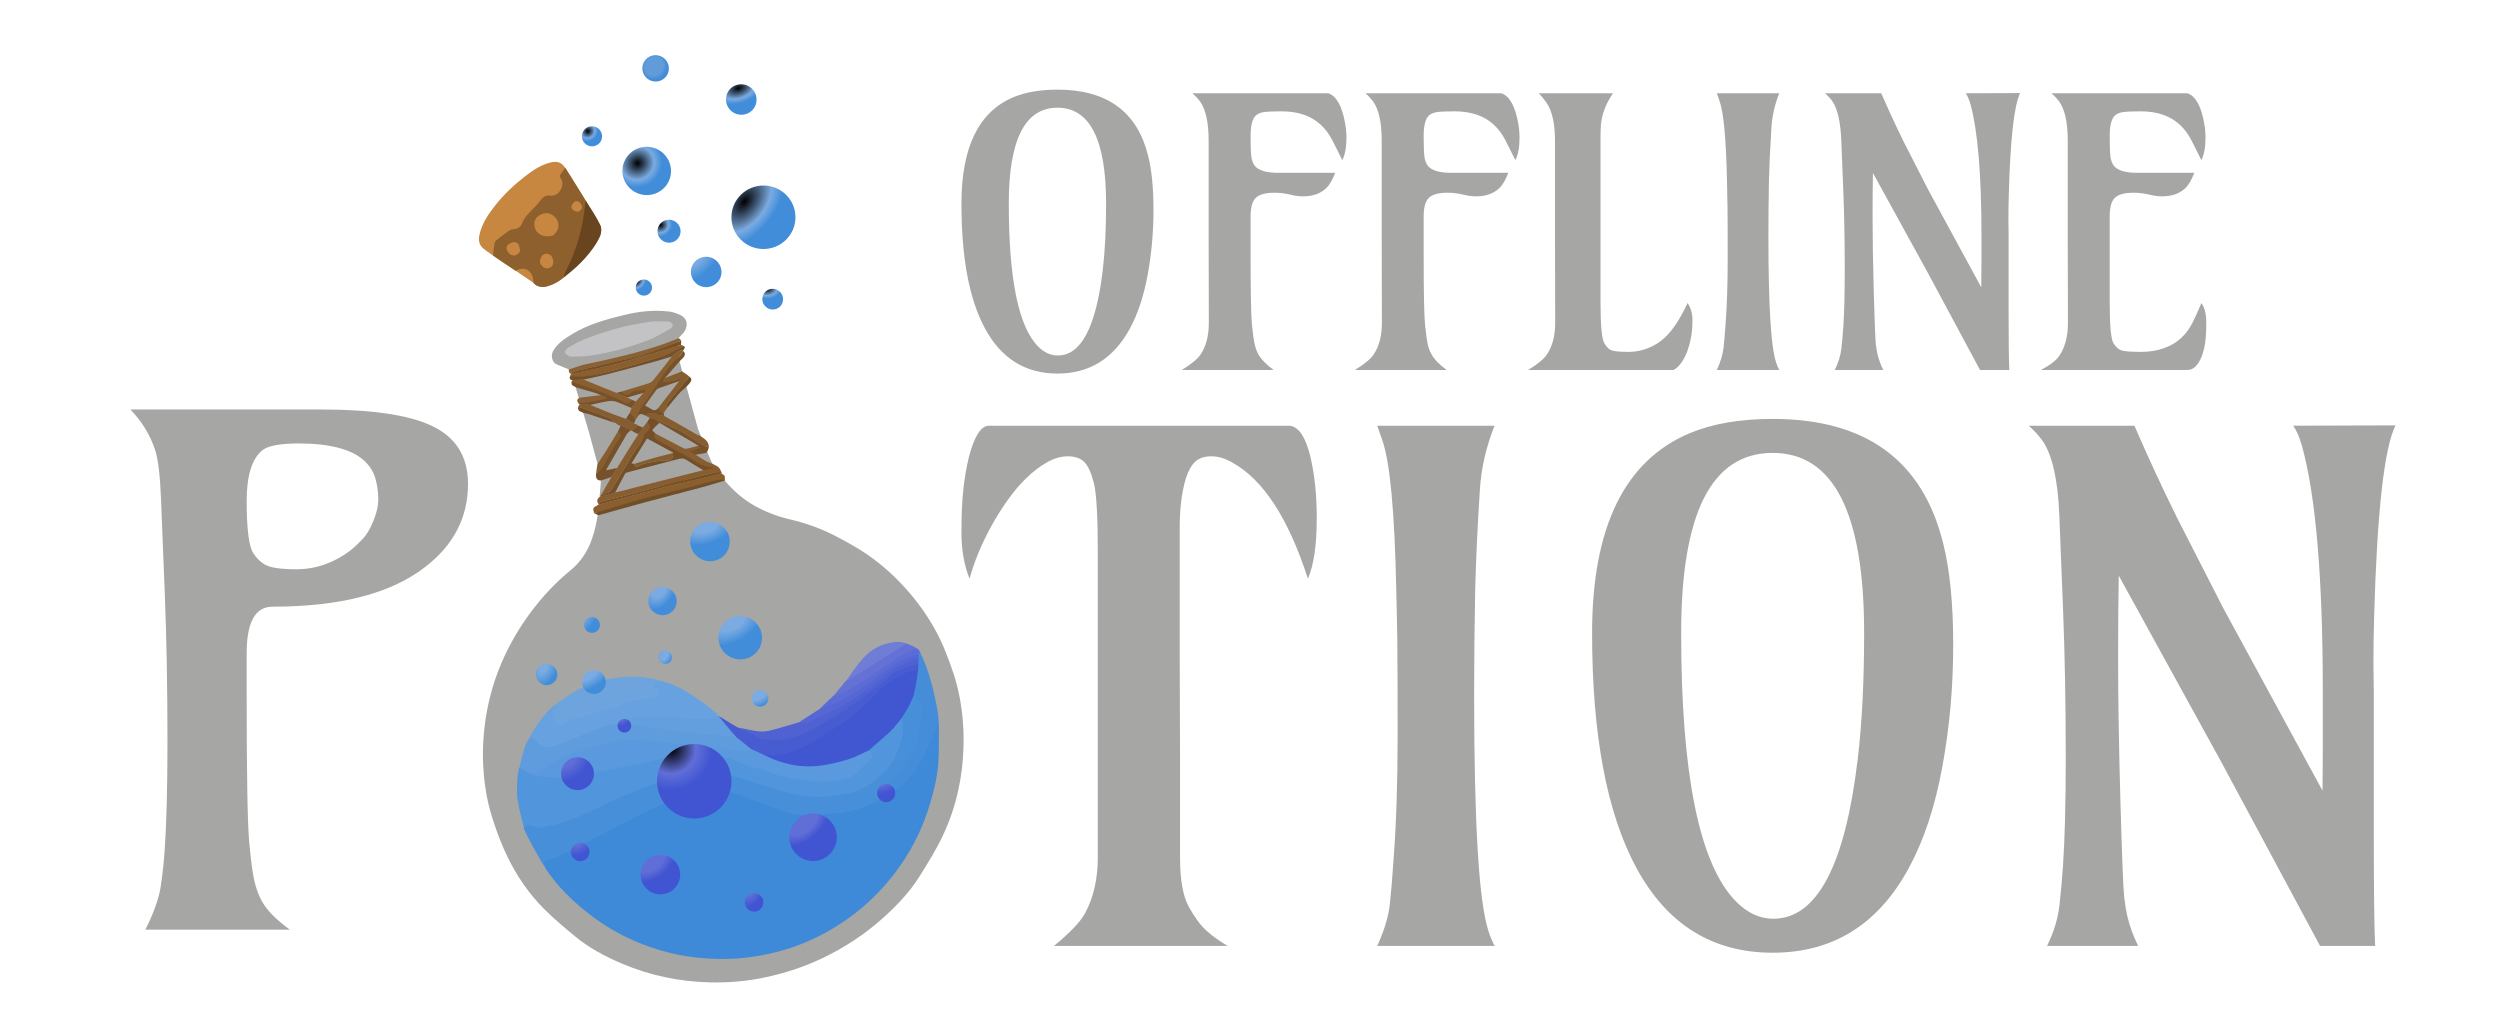 <svg version="1.1" id="Layer_1" xmlns="http://www.w3.org/2000/svg" viewBox="1313.517 271.668 538.526 222.005" xmlns:bx="https://boxy-svg.com">
  <defs>
    <linearGradient id="gradient-2" bx:pinned="true">
      <title>Light Blue</title>
      <stop style="stop-color: rgb(123, 171, 225);" offset="0.199"></stop>
      <stop style="stop-color: rgb(65, 141, 217);" offset="0.292"></stop>
    </linearGradient>
    <linearGradient id="gradient-12" bx:pinned="true">
      <title>Dark Blue</title>
      <stop style="stop-color: rgb(96, 110, 215);" offset="0.325"></stop>
      <stop style="stop-color: rgb(65, 85, 210);" offset="0.54"></stop>
    </linearGradient>
    <radialGradient id="gradient-2-0" href="#gradient-2" gradientUnits="userSpaceOnUse" cx="444.567" cy="202.422" r="39.191" gradientTransform="matrix(2.664, 2.002, -3.278, 4.363, -121.779, -1542.781)"></radialGradient>
    <radialGradient id="gradient-2-1" href="#gradient-2" gradientUnits="userSpaceOnUse" cx="447.926" cy="204.231" r="39.191" gradientTransform="matrix(2.063, 1.469, -1.553, 2.18, -316.994, -922.961)"></radialGradient>
    <radialGradient id="gradient-2-2" href="#gradient-2" gradientUnits="userSpaceOnUse" cx="444.567" cy="202.422" r="39.191" gradientTransform="matrix(1.278, 0.96, -1.572, 2.093, 42.5, -673.686)"></radialGradient>
    <radialGradient id="gradient-0" cx="451.263" cy="203.11" r="39.191" gradientUnits="userSpaceOnUse" gradientTransform="matrix(1.128, 0.803, -0.849, 1.192, -35.73, -420.278)">
      <stop style="stop-color: rgb(97, 156, 217);" offset="0.199"></stop>
      <stop style="stop-color: rgb(65, 141, 217);" offset="0.292"></stop>
    </radialGradient>
    <radialGradient id="gradient-2-3" href="#gradient-2" gradientUnits="userSpaceOnUse" cx="446.248" cy="203.463" r="39.191" gradientTransform="matrix(0.857, 0.61, -0.645, 0.906, 45.538, -275.034)"></radialGradient>
    <radialGradient id="gradient-2-4" href="#gradient-2" gradientUnits="userSpaceOnUse" cx="443.402" cy="205.756" r="39.191" gradientTransform="matrix(0.981, 0.699, -0.739, 1.037, 8.273, -341.634)"></radialGradient>
    <radialGradient id="gradient-1" cx="439.711" cy="203.392" r="39.191" gradientUnits="userSpaceOnUse" gradientTransform="matrix(1.32, 0.895, -1.497, 2.21, 8.346, -668.428)">
      <stop style="stop-color: rgb(123, 171, 225);" offset="0.111"></stop>
      <stop style="stop-color: rgb(65, 141, 217);" offset="0.358"></stop>
    </radialGradient>
    <radialGradient id="gradient-2-5" href="#gradient-2" gradientUnits="userSpaceOnUse" cx="440.813" cy="206.586" r="39.191" gradientTransform="matrix(0.643, 0.554, -0.76, 0.882, 166.171, -244.339)"></radialGradient>
    <radialGradient id="gradient-2-6" href="#gradient-2" gradientUnits="userSpaceOnUse" cx="440.813" cy="206.586" r="39.191" gradientTransform="matrix(0.822, 0.708, -0.971, 1.127, 128.082, -363.722)"></radialGradient>
    <radialGradient id="gradient-3" cx="443.192" cy="202.393" r="39.191" gradientUnits="userSpaceOnUse" gradientTransform="matrix(1.819, 1.367, -2.238, 2.979, 149.872, -523.712)">
      <stop style="stop-color: rgb(123, 171, 225);" offset="0.12"></stop>
      <stop style="stop-color: rgb(65, 141, 217);" offset="0.292"></stop>
    </radialGradient>
    <radialGradient id="gradient-4" cx="443.192" cy="202.393" r="39.191" gradientUnits="userSpaceOnUse" gradientTransform="matrix(1.653, 1.242, -2.034, 2.707, 183.767, -412.055)">
      <stop style="stop-color: rgb(123, 171, 225);" offset="0.12"></stop>
      <stop style="stop-color: rgb(65, 141, 217);" offset="0.292"></stop>
    </radialGradient>
    <radialGradient id="gradient-5" cx="443.192" cy="202.393" r="39.191" gradientUnits="userSpaceOnUse" gradientTransform="matrix(1.618, -0.117, 0.174, 2.42, -242.94, 251.888)">
      <stop style="stop-color: rgb(123, 171, 225);" offset="0.12"></stop>
      <stop style="stop-color: rgb(65, 141, 217);" offset="0.292"></stop>
    </radialGradient>
    <radialGradient id="gradient-6" cx="432.317" cy="203.009" r="39.191" gradientUnits="userSpaceOnUse" gradientTransform="matrix(0.905, -0.065, 0.098, 1.354, 93.789, 449.27)">
      <stop style="stop-color: rgb(123, 171, 225);" offset="0.098"></stop>
      <stop style="stop-color: rgb(65, 141, 217);" offset="0.466"></stop>
    </radialGradient>
    <radialGradient id="gradient-7" cx="445.467" cy="204.493" r="39.191" gradientUnits="userSpaceOnUse" gradientTransform="matrix(0.9, -0.016, 0.025, 1.379, 107.801, 421.169)">
      <stop style="stop-color: rgb(123, 171, 225);" offset="0.105"></stop>
      <stop style="stop-color: rgb(65, 141, 217);" offset="0.466"></stop>
    </radialGradient>
    <radialGradient id="gradient-8" cx="449.724" cy="206.041" r="39.191" gradientUnits="userSpaceOnUse" gradientTransform="matrix(0.563, -0.01, 0.016, 0.863, 262.54, 525.461)">
      <stop style="stop-color: rgb(123, 171, 225);" offset="0.182"></stop>
      <stop style="stop-color: rgb(65, 141, 217);" offset="0.466"></stop>
    </radialGradient>
    <radialGradient id="gradient-9" cx="441.186" cy="204.396" r="39.191" gradientUnits="userSpaceOnUse" gradientTransform="matrix(0.998, 0.75, -1.229, 1.635, 317.394, 28.136)">
      <stop style="stop-color: rgb(123, 171, 225);" offset="0.199"></stop>
      <stop style="stop-color: rgb(65, 141, 217);" offset="0.441"></stop>
    </radialGradient>
    <radialGradient id="gradient-10" cx="447.134" cy="202.428" r="39.191" gradientUnits="userSpaceOnUse" gradientTransform="matrix(0.697, 0.524, -0.858, 1.142, 378.879, 230.677)">
      <stop style="stop-color: rgb(123, 171, 225);" offset="0.199"></stop>
      <stop style="stop-color: rgb(65, 141, 217);" offset="0.441"></stop>
    </radialGradient>
    <radialGradient id="gradient-12-0" href="#gradient-12" gradientUnits="userSpaceOnUse" cx="379.632" cy="908.476" r="44.861" gradientTransform="matrix(1.407, 1.48, -1.49, 1.416, 1129.094, -947.661)"></radialGradient>
    <radialGradient id="gradient-11" cx="371.792" cy="908.473" r="44.861" gradientUnits="userSpaceOnUse" gradientTransform="matrix(0.998, 1.079, -1.079, 0.998, 783.825, -403.515)">
      <stop style="stop-color: rgb(96, 110, 215);" offset="0.274"></stop>
      <stop style="stop-color: rgb(65, 85, 210);" offset="0.54"></stop>
    </radialGradient>
    <radialGradient id="gradient-13" cx="367.595" cy="902.648" r="44.861" gradientUnits="userSpaceOnUse" gradientTransform="matrix(0.035, 0.836, -0.826, 0.035, 924, 669.277)">
      <stop style="stop-color: rgb(96, 110, 215);" offset="0.274"></stop>
      <stop style="stop-color: rgb(65, 85, 210);" offset="0.607"></stop>
    </radialGradient>
    <radialGradient id="gradient-14" cx="379.644" cy="911.733" r="44.861" gradientUnits="userSpaceOnUse" gradientTransform="matrix(0.668, 1.039, -1.439, 0.926, 1340.112, -204.847)">
      <stop style="stop-color: rgb(96, 110, 215);" offset="0.274"></stop>
      <stop style="stop-color: rgb(65, 85, 210);" offset="0.468"></stop>
    </radialGradient>
    <radialGradient id="gradient-15" cx="378.462" cy="907.775" r="44.861" gradientUnits="userSpaceOnUse" gradientTransform="matrix(0.37, 0.323, -0.527, 0.604, 744.989, 405.938)">
      <stop style="stop-color: rgb(96, 110, 215);" offset="0.102"></stop>
      <stop style="stop-color: rgb(65, 85, 210);" offset="0.597"></stop>
    </radialGradient>
    <radialGradient id="gradient-16" cx="383.114" cy="912.07" r="44.861" gradientUnits="userSpaceOnUse" gradientTransform="matrix(0.817, 0.947, -1.557, 1.343, 1577.092, -599.129)">
      <stop style="stop-color: rgb(96, 110, 215);" offset="0.233"></stop>
      <stop style="stop-color: rgb(65, 85, 210);" offset="0.411"></stop>
    </radialGradient>
    <radialGradient id="gradient-17" cx="373.507" cy="906.74" r="44.861" gradientUnits="userSpaceOnUse" gradientTransform="matrix(0.135, 0.427, -0.749, 0.236, 1196.612, 568.207)">
      <stop style="stop-color: rgb(96, 110, 215);" offset="0.12"></stop>
      <stop style="stop-color: rgb(65, 85, 210);" offset="0.653"></stop>
    </radialGradient>
    <radialGradient id="gradient-18" cx="370.295" cy="902.025" r="44.861" gradientUnits="userSpaceOnUse" gradientTransform="matrix(0.221, 0.55, -0.569, 0.229, 677.784, 447.446)">
      <stop style="stop-color: rgb(96, 110, 215);" offset="0.274"></stop>
      <stop style="stop-color: rgb(65, 85, 210);" offset="0.54"></stop>
    </radialGradient>
    <bx:export>
      <bx:file format="svg" href="#object-0" path="Flask.svg"></bx:file>
      <bx:file format="svg" href="#object-1" path="Cork.svg"></bx:file>
      <bx:file format="svg" href="#object-2" path="Rope.svg"></bx:file>
      <bx:file format="svg" href="#object-3" path="Flask Opening.svg"></bx:file>
      <bx:file format="svg" href="#object-4" path="Dark Liquid.svg"></bx:file>
      <bx:file format="svg" href="#object-5" path="Light Liquid.svg"></bx:file>
      <bx:file format="svg" href="#object-7" path="Outside Drops.svg"></bx:file>
      <bx:file format="svg" href="#object-8" path="Inside Light Droplets.svg"></bx:file>
      <bx:file format="svg" href="#object-9" path="Inside Dark Droplets.svg"></bx:file>
      <bx:file format="svg"></bx:file>
    </bx:export>
  </defs>
  <g style="" transform="matrix(0.176, 0, 0, 0.176, 1403.653, 274.575)">
    <bx:title>Potion Logo</bx:title>
    <path fill="#A6A7A5" opacity="1" stroke="none" d="M 375.134 571.896 C 385.373 583.95 397.079 594.386 410.845 602.161 C 424.311 609.767 438.64 615.401 453.796 618.928 C 473.862 623.598 493.228 630.426 511.451 640.059 C 523.904 646.642 536.379 653.38 548.017 661.27 C 567.657 674.585 585.09 690.555 600.596 708.605 C 615.521 725.977 628.246 744.821 638.221 765.396 C 643.227 775.718 647.33 786.513 651.283 797.299 C 654.525 806.141 657.4 815.174 659.634 824.318 C 665.358 847.75 667.706 871.595 667.181 895.718 C 666.356 933.607 658.553 970.111 642.683 1004.416 C 634.23 1022.686 623.428 1039.965 612.663 1057.046 C 600.541 1076.28 584.754 1092.599 567.842 1107.696 C 545.794 1127.377 521.288 1143.327 494.572 1156.137 C 472.398 1166.768 449.236 1174.307 425.398 1179.48 C 402.727 1184.4 379.593 1186.427 356.295 1185.839 C 319.181 1184.902 283.436 1177.429 249.292 1162.953 C 228.962 1154.333 209.368 1144.079 192.224 1129.954 C 179.14 1119.174 166.091 1108.227 154.084 1096.29 C 135.288 1077.603 120.423 1055.803 108.888 1031.973 C 102.823 1019.445 97.713 1006.371 93.237 993.182 C 89.109 981.02 85.494 968.536 83.254 955.909 C 77.872 925.564 77.522 895.042 82.048 864.455 C 86.048 837.42 93.754 811.476 105.23 786.805 C 114.11 767.714 124.898 749.624 137.578 732.654 C 151.821 713.593 167.94 696.384 186.292 681.346 C 207.15 664.254 214.944 640.899 219.155 615.62 C 219.204 615.326 223.418 577.323 223.231 571.519 C 223.789 571.314 219.258 551.051 219.21 551.123 C 215.623 538.071 212.036 525.018 208.535 511.873 L 187.616 441.609 C 186.626 440.157 187.918 437.692 184.399 435.774 C 179.64 433.978 174.539 431.422 169.753 429.697 C 163.208 427.337 161.558 418.494 165.206 412.393 C 170.838 402.973 179.8 397.459 188.828 391.99 C 208.122 380.304 229.574 374.468 251.18 369.145 C 269.668 364.59 288.438 362.455 307.438 364.86 C 311.926 365.428 316.394 367.189 320.557 369.088 C 330.768 373.748 329.734 384.942 324.154 391.023 C 322.27 393.077 320.423 395.165 318.12 397.628 C 315.851 400.119 319.466 425.952 319.528 425.883 C 320.632 429.35 342.26 508.782 342.26 508.782 C 343.049 511.333 357.239 546.142 359.481 550.611 C 361.584 555.505 369.406 563.413 375.134 571.896 Z" style="" id="object-0">
      <bx:title>Flask</bx:title>
    </path>
    <g style="pointer-events: none;" id="object-1">
      <bx:title>Cork</bx:title>
      <path fill="#C78741" opacity="1" stroke="none" d="M 179.425 188.59 C 182.743 193.223 216.478 247.621 220.305 255.603 C 226.556 262.446 222.558 271.599 221.302 272.754 C 221.398 282.046 182.052 326.608 161.13 331.941 C 151.995 338.084 142.951 332.27 141.341 330.193 C 137.236 326.682 84.173 292.005 80.049 288.169 C 74.451 283.861 73.157 278.061 74.577 271.358 C 77.507 257.53 85.058 246.197 93.615 235.33 C 104.435 221.592 117.032 209.642 130.823 199.038 C 139.951 192.02 149.552 185.487 161.011 182.515 C 169.539 180.303 175.006 181.963 179.425 188.59 Z"></path>
      <path fill="#8E602D" opacity="1" stroke="none" d="M 179.564 188.933 C 180.096 189.261 180.536 190.138 180.825 190.614 C 188.779 203.713 206.309 231.271 206.281 231.586 C 203.706 261.348 193.86 289.529 179.63 315.899 C 178.793 317.449 180.211 320.974 180.026 321.248 C 173.369 327.299 163.745 333.327 154.625 334.511 C 149.857 335.13 144.707 334.272 141.047 330.008 C 140.641 327.479 140.468 324.947 140.025 323.201 C 137.446 313.051 127.986 309.692 118.977 314.889 C 109.686 308.855 100.792 302.83 91.308 296.198 C 91.671 291.543 92.054 286.96 92.822 282.944 C 93.172 281.115 93.752 278.842 95.052 277.768 C 100.034 273.652 105.298 269.865 110.579 266.129 C 112.008 265.118 113.867 264.15 115.534 264.14 C 121.816 264.104 125.783 260.426 127.623 255.305 C 129.478 250.145 132.956 246.697 136.481 242.995 C 140.833 238.424 145.447 234.016 149.184 228.972 C 152.431 224.589 155.644 222.112 161.474 222.899 C 172.391 224.374 180.438 209.181 173.724 201.124 C 173.112 200.39 172.653 198.724 173.059 198.082 C 175.054 194.922 177.365 191.963 179.564 188.933 M 164.035 271.94 C 173.931 265.049 173.837 253.021 163.702 246.485 C 158.925 243.404 153.897 243.906 149.027 246.499 C 144.422 248.952 141.768 252.505 141.877 258.066 C 142.084 268.632 151.569 275.017 164.035 271.94 M 162.417 296.057 C 159.111 294.123 155.728 292.937 152.266 295.605 C 149.249 297.93 147.75 303.918 149.73 306.863 C 151.917 310.118 154.785 312.754 159.236 311.69 C 163.5 310.672 165.506 307.396 164.914 302.089 C 164.705 300.211 163.655 298.426 162.417 296.057 M 123.755 292.091 C 123.975 291.462 124.499 290.756 124.362 290.217 C 123.631 287.333 123.516 283.78 121.714 281.797 C 118.947 278.754 115.068 279.864 111.56 281.671 C 108.336 283.332 107.174 286.205 108.17 289.151 C 108.971 291.52 110.941 294.169 113.112 295.248 C 116.759 297.062 120.6 296.257 123.755 292.091 M 187.08 236.444 C 187.8 237.877 188.16 239.915 189.322 240.608 C 191.269 241.769 194.037 243.051 195.885 242.466 C 197.801 241.86 200.21 239.126 200.258 237.267 C 200.313 235.099 198.544 232.195 196.677 230.813 C 193.027 228.113 189.151 230.331 187.08 236.444 Z" style=""></path>
      <path fill="#68451E" opacity="1" stroke="none" d="M 178.393 322.526 C 178.557 320.834 178.793 317.449 179.63 315.899 C 193.86 289.529 201.654 261.297 204.229 231.535 C 204.257 231.22 204.657 230.221 205.031 229.594 C 211.163 239.093 217.975 248.986 222.664 259.345 C 224.485 263.367 223.83 269.74 221.633 274.065 C 212.232 292.567 197.397 307.809 181.106 320.395 C 180.598 320.787 179.354 322.235 178.393 322.526 Z" style=""></path>
    </g>
    <g style="" id="object-2">
      <bx:title>Rope</bx:title>
      <path fill="#885E31" opacity="1" stroke="none" d="M 359.58 550.974 C 362.081 552.316 364.806 553.37 367.012 555.09 C 368.78 556.469 369.999 559.342 370.81 561.432 C 366.292 562.283 362.242 561.943 358.397 562.825 C 349.905 564.774 341.43 566.828 333.035 569.153 C 325.591 571.215 318.264 573.702 310.588 576 C 309.894 575.996 309.946 576.112 309.131 576.114 C 301.651 577.771 294.111 579.19 287.086 580.988 C 278.422 583.205 269.836 585.729 261.174 587.956 C 249.208 591.034 237.185 593.892 225.233 597.02 C 223.416 597.495 221.9 599.284 220.217 600.269 C 217.817 596.641 218.522 593.415 222.985 591.107 C 229.161 589.591 234.61 588.243 240.276 586.803 C 240.76 586.521 240.938 586.268 241.022 585.987 C 241.016 586.021 240.948 586.007 241.354 586.008 C 243.851 585.529 245.956 585.097 248.033 584.561 C 260.376 581.375 272.702 578.124 285.053 574.971 C 306.045 569.611 327.051 564.307 348.461 558.978 C 353.12 558.114 352.879 555.658 349.468 554.666 C 346.022 553.663 343.767 551.606 340.569 549.886 C 338.404 548.722 335.656 547.024 333.505 545.826 C 319.779 538.175 306.628 530.336 292.803 522.865 C 289.001 520.811 286.916 518.192 289.763 513.949 C 300.167 519.384 310.825 524.908 320.914 530.223 C 323.052 531.349 325.575 532.979 327.681 532.681 C 332.524 531.995 337.22 530.266 342.285 529.037 C 352.238 527.889 337.539 538.233 339.278 540.046 C 343.744 542.87 348.061 545.827 352.498 548.18 C 354.726 549.361 357.211 550.058 359.58 550.974 Z"></path>
      <path fill="#744F28" opacity="1" stroke="none" d="M 290.041 513.992 C 287.552 518.271 289.595 520.526 293.397 522.58 C 307.222 530.051 320.947 537.708 334.673 545.359 C 336.824 546.557 338.694 548.265 340.859 549.429 C 344.057 551.149 347.278 553.03 350.724 554.033 C 354.135 555.025 357.837 555.013 361.62 556.39 C 357.37 557.252 353.545 558.382 348.714 558.951 C 341.469 554.654 334.254 550.572 327.768 546.297 C 324.633 544.23 321.754 544.393 318.465 545.253 C 298.212 550.554 277.937 555.767 257.687 561.08 C 255.983 561.527 253.62 562.044 252.915 563.293 C 248.706 570.74 244.894 578.411 240.948 586.007 C 240.948 586.007 241.016 586.021 240.765 586.006 C 240.363 586.292 240.211 586.593 240.059 586.894 C 234.61 588.243 228.599 589.93 222.727 591.268 C 222.367 590.962 223.433 589.237 224.218 588.893 C 228.329 587.018 232.496 587.23 234.802 584.459 C 239.059 579.342 242 573.132 245.503 567.385 C 249.211 561.301 252.951 555.235 256.647 549.143 C 259.973 543.66 262.797 537.795 266.693 532.755 C 270.593 527.708 274.017 522.795 275.353 516.32 C 275.683 514.724 277.203 513.363 278.503 512.153 C 284.213 506.838 281.581 506.863 279.77 500.273 C 280.804 498.572 282.091 496.359 283.237 494.759 C 285.684 495.312 288.411 495.69 290.784 496.716 C 292.502 498.162 293.798 499.773 294.974 500.913 C 291.86 503.825 288.67 506.8 286.215 509.961 C 286.044 510.181 288.699 512.597 290.041 513.992 M 311.542 537.299 C 300.978 531.582 290.414 525.866 279.771 520.107 C 273.331 530.461 267.197 540.324 260.717 550.741 C 262.4 550.843 263.194 550.891 264.271 551.584 C 265.142 554.883 267.092 555.171 269.87 553.751 C 272.055 552.635 274.279 551.409 276.632 550.851 C 281.55 549.684 286.55 548.831 291.545 548.034 C 294.887 547.5 298.307 546.824 301.644 547.02 C 309.27 547.47 311.991 545.256 311.542 537.299 Z"></path>
      <path fill="#8B5E2E" opacity="1" stroke="none" d="M 305.667 578.515 C 306.945 578.171 316.215 576.11 318.444 575.584 C 335.999 571.441 353.527 567.181 371.063 562.957 C 372.298 563.755 373.533 564.552 374.894 566.052 C 375.042 567.861 375.063 568.969 375.084 570.077 C 375.084 570.077 374.996 570.414 374.596 570.424 C 370.102 570.953 365.994 571.231 362.02 572.223 C 351.308 574.897 340.769 578.323 330.074 581.069 C 318.202 584.118 306.259 587.401 294.354 590.323 C 285.461 592.505 276.484 593.716 267.69 596.244 C 254.833 599.939 242.383 604.483 229.566 608.324 C 224.812 609.748 219.896 610.261 215.08 611.478 C 213.156 605.472 213.048 604.823 220.329 601.287 C 225.866 599.695 230.825 598.412 235.776 597.101 C 259.08 590.932 282.389 584.781 305.667 578.515 Z"></path>
      <path fill="#895F30" opacity="1" stroke="none" d="M 324.324 411.737 C 324.32 411.931 323.952 412.384 323.92 413.217 C 322.66 415.529 321.587 417.353 320.166 418.845 C 316.094 423.123 313.077 427.111 309.372 431.674 C 304.501 437.672 299.644 444.238 295.26 450.616 C 290.705 457.243 285.815 463.86 281.254 470.482 C 279.024 473.719 276.225 476.609 274.067 479.887 C 271.597 483.639 267.618 487.055 268.954 492.577 C 267.926 494.277 266.987 495.762 265.82 496.857 C 263.386 493.998 260.686 492.198 258.482 489.289 C 259.123 487.284 259.917 484.651 260.851 482.875 C 262.71 480.105 264.183 477.574 266.048 474.898 C 269.157 471.466 272.272 468.024 275.259 464.409 C 276.043 463.396 273.87 464.332 275.324 462.219 C 267.994 463.848 264.687 460.464 259.537 466.008 C 256.956 468.786 249.391 466.977 246.879 463.208 C 258.096 459.759 270.455 456.169 281.361 452.769 C 283.693 452.042 286.117 450.418 287.652 448.522 C 295.258 439.134 302.58 429.515 310.216 419.722 C 313.942 415.171 318.762 412.322 324.324 411.737 Z"></path>
      <path fill="#8B5E2E" opacity="1" stroke="none" d="M 185.681 443.408 C 185.958 442.937 186.626 441.647 187.348 440.871 C 204.62 436.98 221.502 434.333 238.154 430.068 C 257.741 425.05 277.064 419.001 296.486 413.345 C 304.726 410.945 312.926 408.077 321.145 405.602 C 321.995 405.743 324.143 406.444 325.059 407.174 C 314.641 414.094 302.09 418.468 290.417 421.995 C 275.981 426.357 261.45 430.4 246.969 434.613 C 227.65 440.233 208.194 445.638 187.854 445.061 C 187.219 445.043 186.302 443.915 185.681 443.408 Z"></path>
      <path fill="#8A6134" opacity="1" stroke="none" d="M 183.939 435.807 C 191.084 433.413 198.215 430.616 205.454 429.114 C 238.179 422.325 270.714 414.855 302.301 403.749 C 307.462 401.935 313.084 399.33 318.544 397.379 C 319.871 397.972 321.289 399.865 321.621 400.52 C 305.881 406.88 290.115 413.201 274.219 418.722 C 267.078 421.203 259.285 422.155 251.88 423.879 C 232.715 428.343 213.541 432.549 194.393 437.086 C 191.222 437.837 188.453 439.359 185.343 440.367 C 185.039 440.002 183.854 438.628 183.939 435.807 Z"></path>
      <path fill="#885E31" opacity="1" stroke="none" d="M 279.945 499.951 C 284.843 506.124 284.742 506.852 279.032 512.167 C 277.732 513.377 276.182 514.878 275.852 516.474 C 274.516 522.949 270.593 527.708 266.693 532.755 C 262.797 537.795 259.973 543.66 256.647 549.143 C 252.951 555.235 249.211 561.301 245.503 567.385 C 242 573.132 239.059 579.342 234.802 584.459 C 232.496 587.23 227.064 588.767 223.144 590.531 C 222.811 590.134 223.762 589.105 224.196 588.234 C 228.392 580.997 232.211 574.224 236.232 567.215 C 238.617 563.381 240.8 559.782 243.247 555.958 C 247.385 549.401 251.22 543.045 255.144 536.745 C 259.664 529.489 264.263 522.282 269.164 514.954 C 271.322 511.943 273.144 509.033 275.212 505.895 C 276.955 503.763 278.45 501.857 279.945 499.951 Z"></path>
      <path fill="#704E28" opacity="1" stroke="none" d="M 214.981 611.416 C 219.649 609.881 224.518 608.838 229.272 607.414 C 242.089 603.573 254.805 599.388 267.662 595.693 C 276.456 593.165 285.417 591.217 294.31 589.035 C 306.215 586.113 318.154 583.323 330.026 580.274 C 340.721 577.528 351.308 574.361 362.02 571.687 C 365.994 570.695 370.559 570.546 375.062 570.042 C 375.107 570.59 375.108 570.889 375.123 571.594 C 364.827 574.82 354.556 577.875 344.207 580.639 C 321.856 586.608 299.433 592.308 277.102 598.346 C 258.304 603.428 239.593 608.83 220.442 614.097 C 218.403 613.313 216.766 612.523 214.981 611.416 Z"></path>
      <path fill="#765129" opacity="1" stroke="none" d="M 243.111 556.17 C 240.928 559.768 238.957 563.212 236.205 567.245 C 231.644 568.764 227.479 570.453 223.486 571.538 C 218.131 571.917 216.631 567.909 217.53 562.814 C 219.345 561.357 220.692 560.694 221.692 559.364 C 224.052 556.22 225.732 553.282 227.701 549.876 C 231.135 543.935 234.392 537.637 237.822 531.693 C 239.871 528.143 241.679 524.772 244.274 521.632 C 247.452 517.788 248.306 515.389 243.969 511.999 C 244.997 509.78 246.025 507.561 247.328 504.747 C 245.553 503.958 243.987 503.262 242.209 502.039 C 241.995 501.512 241.944 500.863 242.313 500.932 C 248.408 503.988 254.775 506.894 260.156 509.891 C 258.319 511.585 255.932 513.331 254.797 515.229 C 250.026 523.202 245.443 531.287 240.812 539.342 C 237.199 545.627 233.616 551.93 229.52 559.099 C 234.765 557.964 239.002 557.06 243.111 556.17 Z"></path>
      <path fill="#765129" opacity="1" stroke="none" d="M 268.883 492.716 C 267.5 487.511 271.154 483.526 273.624 479.774 C 275.782 476.496 278.632 473.68 280.862 470.443 C 285.423 463.821 289.68 456.99 294.235 450.363 C 298.619 443.985 302.944 437.532 307.815 431.534 C 311.52 426.971 316.094 423.123 320.166 418.845 C 321.587 417.353 322.63 415.179 323.879 413.157 C 327.323 415.576 326.332 418.696 323.893 421.42 C 322.712 422.738 321.445 423.978 319.699 425.596 C 313.487 432.602 307.793 439.263 301.852 446.151 C 300.738 447.919 299.607 450.319 300.058 450.323 C 309.241 450.894 317.513 447.161 325.836 444.845 C 323.983 446.372 321.787 448.188 319.572 449.799 C 311.722 452.485 303.295 455.319 295.837 458.006 C 294.168 458.608 292.163 459.297 291.177 460.6 C 286.505 466.774 282.133 473.174 277.316 479.972 C 280.147 481.462 282.758 482.517 285.001 484.094 C 288.182 486.33 290.685 485.907 293.289 483.133 C 295.754 485.224 297.922 487.16 300.09 489.096 C 300.23 490.056 300.507 491.261 300.736 492.649 C 297.959 492.273 294.751 492.209 292.07 490.995 C 287.013 488.705 282.829 488.592 278.182 492.146 C 275.096 491.17 271.407 488.086 268.883 492.716 Z"></path>
      <path fill="#865D2F" opacity="1" stroke="none" d="M 277.882 492.05 C 282.191 488.446 287.065 488.057 292.122 490.347 C 294.803 491.561 297.823 492.027 300.813 492.577 C 313.671 499.707 326.395 507.108 339.15 514.455 C 340.858 515.438 342.722 516.152 344.894 517.024 C 349.983 520.478 355.744 523.51 355.357 531.051 C 352.117 530.173 349.094 528.787 346.471 527.167 C 338.378 522.166 330.554 516.725 322.42 511.794 C 318.589 509.471 314.304 507.887 310.197 506.03 C 303.479 502.991 296.738 500.002 290.007 496.991 C 287.806 496.247 285.605 495.503 282.865 494.793 C 280.844 493.901 279.363 492.976 277.882 492.05 Z"></path>
      <path fill="#865D2F" opacity="1" stroke="none" d="M 259.91 510.125 C 254.184 507.137 248.459 504.15 242.016 501.089 C 240.835 501.032 240.371 501.049 239.907 501.066 C 239.907 501.066 239.974 501.106 239.874 500.798 C 237.894 498.694 236.32 496.133 234.08 495.234 C 224.452 491.372 214.622 488.018 204.882 484.434 C 201.861 483.322 198.584 482.473 195.592 481.282 C 195.879 480.532 196.621 479.04 197.421 477.988 C 202.069 478.037 205.771 478.329 210.09 478.967 C 220.082 483.081 230.151 487.368 239.995 491.097 C 244.567 492.829 249.261 494.24 253.999 496.152 C 257.423 498.323 260.748 500.138 264.416 501.989 C 266.176 502.676 267.592 503.327 268.775 504.219 C 266.311 506.652 264.082 508.844 261.629 511.016 C 261.406 510.995 260.973 510.878 260.817 510.707 C 260.428 510.334 260.175 510.158 259.934 510.037 C 259.965 510.064 259.91 510.125 259.91 510.125 Z"></path>
      <path fill="#895F30" opacity="1" stroke="none" d="M 187.528 450.39 C 187.528 450.39 187.994 449.247 188.282 448.764 C 193.142 448.128 197.288 447.921 202.044 448.055 C 215.409 453.502 228.945 458.985 242.368 464.371 C 246.934 466.385 251.259 468.173 255.867 470.199 C 258.101 471.294 261.134 472.557 262.845 473.655 C 256.417 479.042 255.183 479.186 248.2 474.772 C 245.303 472.941 242.22 471.621 239.048 470.275 C 232.707 467.584 226.158 464.783 219.69 462.427 C 211.171 459.323 202.563 456.618 194.005 453.618 C 191.792 452.842 189.654 451.415 187.528 450.39 Z"></path>
      <path fill="#744F28" opacity="1" stroke="none" d="M 202.216 448.089 C 197.644 448.242 193.073 448.396 188.223 448.81 C 185.024 448.132 184.482 446.134 185.721 443.225 C 186.61 443.493 187.219 444.429 187.854 444.447 C 208.194 445.024 227.65 440.233 246.969 434.613 C 261.45 430.4 275.981 426.357 290.417 421.995 C 302.09 418.468 313.95 413.613 324.564 406.954 C 326.669 407.706 326.209 409.881 324.277 411.832 C 318.397 412.582 314.348 415.165 310.232 419.745 C 302.998 422.033 296.004 424.199 289.324 426.02 C 270.251 431.219 251.174 436.41 232.031 441.34 C 222.167 443.88 212.159 445.858 202.216 448.089 Z"></path>
      <path fill="#8A6134" opacity="1" stroke="none" d="M 223.581 466.969 C 225.867 467.861 228.5 468.809 230.786 469.702 C 230.84 470.264 230.258 471.617 230.312 472.179 C 222.884 473.712 215.107 475.649 207.642 476.966 C 204.084 477.594 200.602 477.312 196.589 477.73 C 193.941 475.358 193.016 472.191 197.43 470.167 C 206.346 468.96 215.342 467.937 223.581 466.969 Z"></path>
      <path fill="#765129" opacity="1" stroke="none" d="M 187.588 450.19 C 189.982 450.979 192.035 452.215 194.248 452.991 C 202.806 455.991 211.469 458.696 219.988 461.8 C 226.456 464.156 232.792 466.883 239.133 469.574 C 242.305 470.92 245.528 472.278 248.425 474.109 C 255.408 478.523 255.336 478.637 262.087 473.291 C 263.785 473.691 264.92 474.29 266.055 474.889 C 264.532 477.551 263.009 480.213 260.799 482.927 C 254.353 480.418 248.706 477.548 242.791 475.424 C 239.752 474.333 236.125 473.86 232.956 474.351 C 225.308 475.535 217.774 477.451 210.194 479.072 C 206.059 478.721 201.924 478.37 197.335 478.023 C 196.544 477.969 196.472 477.572 195.846 476.969 C 199.761 476.333 203.992 476.549 207.55 475.921 C 215.015 474.604 222.416 472.92 229.844 471.387 C 229.79 470.825 229.736 470.264 229.682 469.702 C 227.396 468.809 225.11 467.917 222.521 466.842 C 219.923 465.789 217.673 464.769 215.327 464.076 C 208.282 461.996 201.198 460.043 194.13 458.04 C 191.091 456.189 186.098 456.087 187.588 450.19 Z"></path>
      <path fill="#765129" opacity="1" stroke="none" d="M 290.184 497.032 C 296.743 499.761 303.479 502.991 310.197 506.03 C 314.304 507.887 318.589 509.471 322.42 511.794 C 330.554 516.725 338.378 522.166 346.471 527.167 C 349.094 528.787 352.162 529.686 355.389 530.939 C 354.931 533.082 354.11 535.2 352.689 537.623 C 347.789 538.642 343.488 539.356 339.187 540.07 C 337.015 538.78 334.842 537.491 332.015 535.814 C 336.11 534.614 339.349 533.867 342.424 532.693 C 344.536 531.885 345.547 530.448 342.098 528.758 C 339.763 527.286 337.938 526.143 336.081 525.057 C 322.387 517.048 308.687 509.049 294.989 501.048 C 293.443 499.884 291.902 498.479 290.184 497.032 Z"></path>
      <path fill="#784F22" opacity="1" stroke="none" d=" M185.184,440.319 C188.164,439.066 191.222,437.837 194.393,437.086 C213.541,432.549 232.715,428.121 251.88,423.657 C259.285,421.933 266.909,420.841 274.05,418.36 C289.946,412.839 305.601,406.623 321.624,400.492 C321.708,401.964 321.522,403.634 321.241,405.619 C312.926,408.408 304.726,410.945 296.486,413.345 C277.064,419.001 257.741,425.05 238.154,430.068 C221.502,434.333 204.537,437.379 187.296,440.998 C186.358,440.875 185.836,440.719 185.184,440.319 z"></path>
      <path fill="#885E31" opacity="1" stroke="none" d="M 244.111 511.735 C 248.719 514.926 248.371 517.798 245.193 521.642 C 242.598 524.782 240.554 528.411 238.505 531.961 C 235.075 537.905 231.919 544.006 228.485 549.947 C 226.516 553.353 224.37 556.682 222.01 559.826 C 221.01 561.156 219.256 561.92 217.491 562.959 C 217.785 559.281 218.434 555.585 219.147 551.506 C 223.056 545.294 227.024 539.542 230.716 533.619 C 235.077 526.622 239.613 519.015 244.111 511.735 Z"></path>
      <path fill="#784F22" opacity="1" stroke="none" d="M 305.667 578.515 C 282.389 584.781 259.08 590.932 235.776 597.101 C 230.825 598.412 226.114 599.877 220.822 601.198 C 220.468 601.034 220.202 600.663 220.176 600.19 C 221.849 598.92 223.416 597.495 225.233 597.02 C 237.185 593.892 249.208 591.034 261.174 587.956 C 269.836 585.729 278.422 583.205 287.086 580.988 C 293.576 579.327 327.252 570.755 333.035 569.153 C 341.43 566.828 349.905 564.774 358.397 562.825 C 362.242 561.943 366.211 561.597 370.543 560.998 C 370.984 561.426 371.009 562.25 371.049 563.015 C 353.531 567.567 335.999 571.441 318.444 575.584 C 316.788 575.975 306.401 578.317 305.667 578.515 Z"></path>
      <path fill="#744F28" opacity="1" stroke="none" d=" M195.64,481.124 C198.894,482.066 201.861,483.322 204.882,484.434 C214.622,488.018 224.452,491.372 234.08,495.234 C236.32,496.133 237.894,498.694 239.854,500.831 C229.535,497.564 219.148,493.925 208.731,490.377 C206.89,489.749 204.922,489.496 202.624,489.061 C199.051,487.294 194.134,487.084 195.64,481.124 z"></path>
      <path fill="#704E28" opacity="1" stroke="none" d="M 303.967 483.351 C 302.141 477.912 306.836 474.352 309.743 470.852 C 316.977 462.142 324.042 453.359 331.452 444.455 C 335.244 446.581 334.109 449.598 332.192 452.189 C 331.049 453.733 329.588 455.043 328.083 456.744 C 324.804 459.816 321.401 462.331 318.689 465.448 C 313.831 471.031 308.873 477.392 303.967 483.351 Z"></path>
      <path fill="#765129" opacity="1" stroke="none" d="M 253.999 496.152 C 255.392 493.586 256.884 491.376 258.655 488.967 C 261.182 491.34 263.431 493.91 265.865 496.769 C 265.387 498.465 264.553 500.074 263.896 501.818 C 260.576 500.339 257.423 498.323 253.999 496.152 Z"></path>
      <path fill="#865D2F" opacity="1" stroke="none" d="M 299.002 451.001 C 299.87 449.46 300.363 447.885 301.845 446.098 C 309.032 443.209 315.981 440.598 322.555 437.953 C 324.39 439.177 326.233 440.387 328.056 441.628 C 329.163 442.381 330.239 443.179 331.588 444.508 C 324.463 453.642 316.977 462.142 309.743 470.852 C 306.836 474.352 302.658 477.496 304.194 483.1 C 303.004 484.967 301.414 487.208 299.957 489.272 C 297.523 487.534 295.358 485.835 293.062 483.455 C 297.807 476.995 303.119 470.402 307.935 464.341 C 311.692 459.61 315.325 454.781 319.013 449.996 C 320.866 448.469 322.719 446.942 324.572 445.415 C 316.249 447.731 308.633 451.573 299.451 451.003 C 299 451 299.002 451.001 299.002 451.001 Z"></path>
      <path fill="#865D2F" opacity="1" stroke="none" d=" M264.13,551.261 C273.156,548.308 282.304,545.608 291.497,543.071 C298.022,541.27 304.607,539.691 311.55,537.925 C311.991,545.256 309.27,547.47 301.644,547.02 C298.307,546.824 294.887,547.5 291.545,548.034 C286.55,548.831 281.55,549.684 276.632,550.851 C274.279,551.409 272.055,552.635 269.87,553.751 C267.092,555.171 265.142,554.883 264.13,551.261 z"></path>
      <path fill="#765129" opacity="1" stroke="none" d="M 242.368 464.371 C 243.824 463.766 245.521 463.386 247.6 462.973 C 250.732 466.43 256.568 468.099 259.149 465.321 C 264.299 459.777 270.729 462.095 278.059 460.466 C 276.605 462.579 276.395 463.272 275.203 464.418 C 268.361 466.445 261.578 468.326 255.366 470.022 C 251.041 468.234 246.934 466.385 242.368 464.371 Z"></path>
      <path fill="#765129" opacity="1" stroke="none" d="M 269.196 514.988 C 266.681 513.924 263.778 512.315 261.38 510.888 C 263.39 508.432 266.311 506.652 268.775 504.219 C 270.214 505.008 272.631 505.904 274.729 506.653 C 273.247 509.663 271.354 511.977 269.196 514.988 Z"></path>
    </g>
    <path fill="#C3C3C5" opacity="1" stroke="none" d=" M286.692,397.709 C261.815,407.646 236.527,414.746 210.435,418.737 C203.245,419.837 195.854,419.651 188.551,419.961 C187.249,420.016 185.728,419.952 184.658,419.336 C182.674,418.195 179.682,416.783 179.453,415.155 C179.199,413.349 181.089,410.384 182.879,409.304 C188.988,405.618 195.25,402.018 201.836,399.32 C228.451,388.418 256.078,381.023 284.588,377.268 C291.74,376.327 299.119,376.807 306.37,377.142 C308.105,377.222 310.535,379.022 311.171,380.619 C311.641,381.798 310.167,384.687 308.783,385.513 C301.675,389.758 294.315,393.583 286.692,397.709 z" style="pointer-events: none;" id="object-3">
      <bx:title>Flask Opening</bx:title>
    </path>
    <g style="pointer-events: none;" id="object-4">
      <bx:title>Dark Liquid</bx:title>
      <path fill="#707DD6" opacity="1" stroke="none" d="M 596.676 770.745 C 574.107 785.461 551.522 800.197 528.62 814.651 C 527.53 815.339 525.527 815.606 523.953 816.127 C 536.448 798.5 547.89 778.761 570.872 771.856 C 579.271 769.332 587.703 767.875 596.676 770.745 Z"></path>
      <path fill="#6472D6" opacity="1" stroke="none" d="M 596.652 770.758 C 599.899 771.499 609.853 775.902 611.737 777.979 C 609.405 778.407 592.729 786.123 586.49 790.136 C 574.086 798.113 562.46 807.71 550.194 815.904 C 537.734 824.228 523.994 831.024 508.906 834.18 C 513.367 828.628 518.017 822.886 522.945 817.018 C 523.568 816.302 523.761 816.234 523.987 816.061 C 525.558 815.533 527.238 815.095 528.328 814.407 C 551.23 799.953 573.77 785.243 596.652 770.758 Z" style="" transform="matrix(1, -0, 0, 1, -0.155, 0.108)"></path>
      <path fill="#5B6CD6" opacity="1" stroke="none" d="M 614.284 782.389 C 614.447 785.236 581.055 802.19 566.745 811.577 C 544.328 826.282 523.165 842.59 497.474 851.432 C 495.167 852.227 492.215 851.526 489.594 852.506 C 494.366 847.616 509 834.017 509.048 834.003 C 524.183 830.834 536.432 822.086 548.892 813.762 C 561.158 805.568 573.303 797.188 585.707 789.211 C 591.946 785.198 598.56 781.735 605.187 778.383 C 606.876 777.528 609.26 778.046 611.709 777.942 C 612.694 779.06 613.637 780.968 614.284 782.389 Z"></path>
      <path fill="#5566D5" opacity="1" stroke="none" d="M 613.356 790.171 C 597.58 795.694 581.492 801.999 568.797 812.928 C 549.039 829.938 527.767 844.568 504.431 856.174 C 495.264 860.733 468.59 871.349 467.328 871.588 C 467.168 870.238 465.923 869.437 465.806 867.718 C 466.347 866.807 487.769 853.395 487.936 853.178 C 487.936 853.178 489.995 851.981 490.366 851.973 C 492.98 850.983 495.167 849.84 497.474 849.045 C 523.165 840.203 544.799 824.582 566.217 808.457 C 580.153 797.966 595.688 787.578 613.133 783.522 C 613.142 784.911 613.359 788.365 613.356 790.171 Z"></path>
      <path fill="#5061D2" opacity="1" stroke="none" d="M 613.441 788.264 C 613.446 789.98 612.889 794.387 612.88 796.53 C 605.708 799.542 597.69 803.792 590.504 806.297 C 579.431 810.156 571.996 816.797 563.083 823.669 C 550.207 833.596 537.259 844.592 523.664 853.48 C 508.553 863.359 493.032 873.359 477.047 881.73 C 459.365 890.991 439.137 893.104 419.081 890.082 C 414.271 889.357 388.267 878.058 390.878 873.954 C 399.58 875.298 408.488 877.872 417.318 878.697 C 422.756 879.205 428.556 878.139 433.915 876.723 C 444.769 873.854 455.432 870.267 466.511 867.258 C 467.008 868.889 474.313 868.418 476.097 867.596 C 485.401 863.306 494.914 859.447 504.081 854.888 C 527.417 843.282 548.915 828.848 568.673 811.838 C 581.368 800.909 597.677 793.371 613.441 788.264 Z"></path>
      <path fill="#485CD2" opacity="1" stroke="none" d="M 588.771 850.976 C 576.635 863.636 392.725 971.2 385.434 888.202 C 382.723 884.877 368.118 861.27 366.844 859.51 C 372.308 862.438 381.992 868.906 387.915 872.167 C 388.592 872.692 388.836 872.846 389.105 872.959 C 389.27 872.987 389.435 873.015 389.975 873.272 C 390.55 873.689 390.772 873.845 391.018 873.968 C 391.018 873.968 391.02 873.991 391.08 874.287 C 392.004 875.177 392.795 875.958 393.745 876.332 C 398.188 878.081 402.754 879.537 407.123 881.446 C 411.591 883.398 415.67 886.846 420.288 887.746 C 440.195 891.628 459.365 887.946 477.047 878.685 C 493.032 870.314 508.546 860.916 523.657 851.037 C 537.252 842.149 550.207 832.239 563.083 822.312 C 571.996 815.44 579.431 806.591 590.504 802.732 C 597.69 800.227 606.588 796.84 613.756 794.684 C 617.709 798.617 601.58 837.614 588.771 850.976 Z"></path>
      <path fill="#4156D1" opacity="1" stroke="none" d="M 610.99 854.819 C 609.783 898.408 445.547 963.036 424.315 908.159 C 424.444 907.748 424.904 907.268 425.31 907.309 C 443.04 909.115 459.181 903.581 474.672 896.014 C 482.64 892.121 490.058 887.058 497.561 882.269 C 507.06 876.206 516.982 870.604 525.661 863.507 C 539.266 852.382 552.786 840.934 564.857 828.214 C 577.556 814.832 595.042 804.592 614.039 802.967 C 613.73 808.961 611.948 848.073 610.99 854.819 Z"></path>
    </g>
    <g style="pointer-events: none;" id="object-5">
      <bx:title>Light Liquid</bx:title>
      <path fill="#6EA4DD" opacity="1" d="M 295.544 816.089 C 295.856 816.176 297.751 844.734 296.207 845.863 C 295.43 846.431 174.276 884.024 171.104 874.888 C 165.126 881.155 147.73 869.269 145.469 870.976 C 156.247 854.897 170.425 842.187 187.246 832.178 C 201.373 823.771 216.353 817.67 232.429 814.586 C 253.519 810.54 274.634 810.263 295.544 816.089 Z" style=""></path>
      <path fill="#68A1DF" opacity="1" d="M 223.069 883.138 C 216.119 892.451 129.063 915.323 135.522 887.003 C 137.57 882.606 152.684 855.879 168.545 845.04 C 158.657 865.187 169.667 877.401 180.711 867.343 C 192.854 861.035 193.631 862.649 199.518 860.978 C 208.268 858.494 216.46 854.774 225.694 853.44 C 234.205 852.211 242.49 848.512 250.516 845.069 C 259.988 841.005 269.583 838.91 279.913 838.742 C 300.089 838.916 296.08 825.953 291.138 825.634 C 289.798 825.547 288.079 824.617 287.742 823.663 C 287.41 822.723 288.274 820.637 289.207 820.117 C 291.626 818.767 294.371 818.002 296.987 817.004 C 326.551 822.62 366.408 857.208 366.753 859.09 C 369.803 919.712 223.96 881.944 223.069 883.138 Z" style=""></path>
      <path fill="#639FDE" opacity="1" d="M 366.9 859.38 C 368.515 861.351 386.265 883.005 389.445 886.202 C 373.483 885.108 253.019 871.801 252.997 871.634 C 252.718 868.402 260.154 862.04 263.397 861.67 C 264.877 861.501 266.346 861.044 267.821 861.04 C 283.961 860.994 300.104 860.837 316.239 861.12 C 320.986 861.203 325.697 863.137 330.447 863.249 C 340.831 863.492 351.236 863.259 361.617 862.841 C 363.389 862.77 365.084 860.811 366.9 859.38 Z" style=""></path>
      <path fill="#5F9CDD" opacity="1" d="M 406.973 900.176 C 406.763 900.65 409.013 905.541 402.694 907.691 C 354.365 924.133 143.761 976.463 123.532 923.053 C 125.464 914.672 127.571 906.26 130.099 897.975 C 131.194 894.385 133.154 891.059 135.333 887.307 C 141.268 885.868 144.348 889.171 146.869 892.934 C 149.461 896.802 152.757 898.766 157.342 897.962 C 161.866 897.168 166.524 896.574 170.788 894.991 C 181.134 891.151 191.273 886.754 201.523 882.65 C 205.447 881.079 209.466 879.743 213.407 878.213 C 219.679 875.777 225.864 873.105 232.195 870.839 C 237.696 868.871 264.744 870.521 266.17 870.737 C 272.688 871.721 279.159 873.043 285.69 873.914 C 303.681 876.315 321.666 878.806 339.706 880.775 C 355.793 882.53 371.951 883.634 388.337 885.223 C 394.76 890.227 400.922 895.035 406.973 900.176 Z" style=""></path>
      <path fill="#5A99DE" opacity="1" d="M 284.83 890.547 C 292.925 890.918 386.062 900.837 395.174 902.045 C 396.471 902.217 405.019 903.844 406.973 900.176 C 412.507 902.473 417.929 905.103 423.986 908.032 C 445.598 918.748 467.789 923.563 491.061 920.687 C 502.984 919.214 514.848 916.288 526.356 912.765 C 534.835 910.17 542.694 905.544 551.089 902.077 C 552.639 903.339 565.831 904.319 565.483 905.77 C 541.284 1006.715 134.648 934.008 134.324 931.692 C 135.611 929.244 147.571 928.668 151.607 925.392 C 172.011 908.363 212.312 898.276 219.796 896.308 C 226.773 894.473 233.729 892.169 240.821 890.598 C 255.453 887.359 270.169 889.875 284.83 890.547 Z" style=""></path>
      <path fill="#5195DC" opacity="1" d="M 551.089 902.077 C 559.851 894.079 569.171 886.65 577.781 878.472 C 582.876 873.633 588.806 865.384 593.602 859.775 C 594.263 866.236 605.293 893.401 591.645 913.202 C 587.679 918.956 534.419 967.141 529.526 972.193 C 514.732 987.47 347.645 952.746 346.47 948.45 C 346.198 947.796 145.528 1008.076 141.306 1005.766 C 138.029 1003.973 133.43 996.055 129.568 998.588 C 126.882 987.2 122.994 973.316 121.215 961.789 C 119.949 953.593 120.816 945.067 121.112 936.032 C 121.153 932.681 122.838 923.444 123.479 923.385 C 127.56 925.192 131.517 926.951 134.872 929.503 C 142.944 935.641 181.62 936.499 189.921 933.76 C 194.514 932.245 281.374 917.353 290.045 913.793 C 311.247 906.413 377.603 906.06 387.287 914.676 C 395.355 917.239 403.104 920.93 411.283 922.949 C 419.172 924.896 440.317 932.468 443.277 933.131 C 452.787 935.259 462.354 937.254 471.993 938.648 C 486.53 940.749 501.199 940.908 515.616 937.98 C 524.068 936.263 532.702 934.636 538.886 927.037 C 543.832 920.959 550.161 916.021 555.572 910.29 C 556.338 909.479 555.822 906.804 555.091 905.419 C 554.394 904.1 552.639 903.339 551.089 902.077 Z" style=""></path>
      <path fill="#488FDA" opacity="1" d="M 606.979 832.997 C 624.01 824.099 621.826 845.461 621.775 845.882 C 620.69 854.842 608.883 869.618 616.402 874.607 C 640.552 890.632 560.883 1000.384 501.593 985.628 C 493.427 992.497 177.833 1044.545 166.422 1045.859 C 163.461 1048.496 156.215 1042.848 155.955 1046.719 C 148.593 1036.496 129.028 999.523 129.236 998.009 C 129.167 997.561 129.098 997.114 129.036 996.327 C 132.905 993.454 137.873 993.14 141.15 994.933 C 145.372 997.243 149.102 996.746 152.934 995.91 C 161.868 993.96 170.85 991.975 179.509 989.092 C 189.061 985.911 198.409 982.012 207.598 977.876 C 218.282 973.066 228.63 967.514 239.253 962.564 C 245.867 959.482 252.718 956.909 259.47 954.123 C 265.891 951.473 272.197 948.453 278.794 946.352 C 282.73 945.099 320.908 931.761 334.903 929.697 C 344.276 925.815 384.853 933.175 385.327 933.32 C 408.362 940.334 431.253 947.884 454.491 954.147 C 465.274 957.054 476.703 958.362 487.893 958.728 C 497.714 959.049 507.623 957.149 517.471 956.039 C 539.233 953.584 556.537 942.463 571.331 927.186 C 576.224 922.134 580.651 916.112 583.51 909.735 C 587.538 900.754 590.751 891.199 592.686 881.563 C 593.943 875.304 592.305 868.463 592.114 861.58 C 594.468 856.917 597.275 853.422 599.576 849.113 C 601.824 844.903 604.653 837.944 606.979 832.997 Z" style=""></path>
      <path fill="#458DD8" opacity="1" d="M 606.184 833.878 C 607.942 828.216 612.273 803.304 612.009 794.997 C 612.009 792.426 612.005 790.71 612.012 788.579 C 612.015 786.773 612.006 785.384 612.152 783.748 C 612.867 782.967 613.428 782.434 613.989 781.901 C 623.216 800.329 628.488 820.051 632.766 840.062 C 637.74 863.324 636.704 865.371 636.337 888.971 C 633.128 909.387 575.866 966.584 571.056 972.004 C 569.569 973.68 568.446 952.807 572.159 945.694 C 574.229 942.554 583.85 932.728 584.443 932.153 C 591.459 925.36 597.863 918.222 601.309 908.747 C 602.414 905.71 605.277 903.324 607.26 900.587 C 607.899 899.704 608.571 898.699 608.765 897.664 C 610.415 888.841 612.138 880.026 613.484 871.155 C 614.838 862.234 615.793 853.253 616.879 844.293 C 616.93 843.872 616.544 843.399 616.362 842.95 C 613.899 842.697 612.175 841.849 610.838 840.589 C 608.98 838.838 605.892 834.078 606.184 833.878 Z" style=""></path>
      <path fill="#3F8AD8" opacity="1" d="M 636.511 912.762 C 635.944 930.53 631.672 948.179 626.772 965.143 C 617.286 997.986 602.025 1027.974 580.962 1054.906 C 558.749 1083.306 531.848 1106.258 500.341 1123.899 C 471.646 1139.965 440.969 1150.004 408.527 1154.611 C 385.387 1157.896 362.172 1157.962 338.887 1155.288 C 309.284 1151.889 281.223 1143.448 254.487 1130.556 C 236.742 1121.999 220.261 1111.334 204.886 1098.979 C 186.904 1084.529 170.621 1068.458 157.221 1049.009 C 156.744 1048.003 156.338 1047.523 155.932 1047.042 C 155.932 1047.042 155.98 1046.993 155.967 1046.687 C 156.215 1042.848 151.964 1039.306 154.925 1036.669 C 166.336 1035.355 173.545 1029.281 182.959 1026.263 C 186.749 1023.304 197.305 1018.324 202.777 1015.281 C 208.948 1012.957 215.743 1008.998 221.283 1006.226 C 237.413 998.156 253.269 989.541 269.356 981.384 C 277.621 977.194 286.24 973.704 294.513 969.529 C 297.58 967.982 352.728 947.158 381.813 953.097 C 387.116 953.826 403.26 960.24 406.791 961.608 C 417.656 965.82 428.62 969.781 439.575 973.757 C 444.484 975.539 449.373 977.529 454.441 978.676 C 458.591 979.615 463.315 980.708 468.375 981.087 C 475.913 982.221 520.036 978.128 521.58 977.745 C 528.637 975.998 535.711 974.255 542.635 972.059 C 547.793 970.424 552.722 968.038 557.703 965.954 C 560.746 964.681 590.868 946.619 592.907 943.63 C 597.717 938.21 602.97 933.148 607.421 927.454 C 610.75 923.195 613.178 918.214 615.867 913.475 C 617.654 910.325 619.283 907.076 620.816 903.794 C 622.321 900.574 623.495 897.197 625.033 893.994 C 626.75 890.417 628.812 887.005 630.533 883.428 C 631.485 881.448 632.104 879.298 632.765 877.19 C 633.245 875.658 636.003 868.898 636.385 867.334 C 637.073 868.93 636.853 876.069 636.879 877.675 C 637.074 889.642 637.04 902.56 636.511 912.762 Z" style=""></path>
    </g>
    <g style="pointer-events: none;" id="object-7">
      <bx:title>Outside Drops</bx:title>
      <ellipse style="fill-rule: nonzero; paint-order: fill; fill: url(#gradient-2-0);" cx="422.265" cy="249.403" rx="39.191" ry="38.855"></ellipse>
      <ellipse style="fill-rule: nonzero; paint-order: fill; fill: url(#gradient-2-1); transform-box: fill-box; transform-origin: 50% 50%;" cx="303.437" cy="185.887" rx="29.781" ry="29.526" transform="matrix(0.954, 0.3, -0.3, 0.954, 0, 0)"></ellipse>
      <ellipse style="fill-rule: nonzero; paint-order: fill; fill: url(#gradient-2-2); transform-origin: 303.437px 185.887px;" cx="303.437" cy="185.887" rx="18.797" ry="18.636" transform="matrix(0.813, 0.582, -0.582, 0.813, 91.676, -80.606)"></ellipse>
      <ellipse style="fill-rule: nonzero; paint-order: fill; fill: url(#gradient-0); transform-origin: 303.437px 185.887px;" cx="303.437" cy="185.887" rx="16.28" ry="16.14" transform="matrix(0.954, 0.3, -0.3, 0.954, -13.168, -118.735)"></ellipse>
      <ellipse style="fill-rule: nonzero; paint-order: fill; fill: url(#gradient-2-3); transform-origin: 303.437px 185.887px;" cx="303.437" cy="185.887" rx="12.379" ry="12.273" transform="matrix(0.954, 0.3, -0.3, 0.954, -91.027, -35.563)"></ellipse>
      <ellipse style="fill-rule: nonzero; paint-order: fill; fill: url(#gradient-2-4); transform-origin: 303.437px 185.887px;" cx="303.437" cy="185.887" rx="14.168" ry="14.046" transform="matrix(0.954, 0.3, -0.3, 0.954, 3.258, 80.584)"></ellipse>
      <ellipse style="fill-rule: nonzero; paint-order: fill; fill: url(#gradient-1); transform-origin: 303.437px 185.887px;" cx="303.437" cy="185.887" rx="18.76" ry="18.598" transform="matrix(0.954, 0.3, -0.3, 0.954, 48.735, 130.463)"></ellipse>
      <ellipse style="fill-rule: nonzero; paint-order: fill; fill: url(#gradient-2-5); transform-origin: 303.437px 185.887px;" cx="303.437" cy="185.887" rx="9.984" ry="9.898" transform="matrix(0.954, 0.3, -0.3, 0.954, -27.497, 149.551)"></ellipse>
      <ellipse style="fill-rule: nonzero; paint-order: fill; fill: url(#gradient-2-6); transform-origin: 303.437px 185.887px;" cx="303.437" cy="185.887" rx="12.754" ry="12.645" transform="matrix(0.711, 0.703, -0.703, 0.711, 130.164, 163.758)"></ellipse>
    </g>
    <g style="pointer-events: none;" id="object-8">
      <bx:title>Inside Light Droplets</bx:title>
      <ellipse style="fill-rule: nonzero; paint-order: fill; fill: url(#gradient-9); transform-box: fill-box; transform-origin: 50% 50%;" cx="521.31" cy="699.871" rx="14.689" ry="14.564" transform="matrix(0.902, 0.432, -0.432, 0.902, -27.487, 67.25)"></ellipse>
      <ellipse style="fill-rule: nonzero; paint-order: fill; fill: url(#gradient-3); transform-origin: 521.309px 699.871px;" cx="521.31" cy="699.871" rx="26.756" ry="26.529" transform="matrix(0.917, 0.398, -0.398, 0.917, -127.507, 64.118)"></ellipse>
      <ellipse style="fill-rule: nonzero; paint-order: fill; fill: url(#gradient-4); transform-origin: 521.309px 699.871px;" cx="521.31" cy="699.871" rx="24.314" ry="24.108" transform="matrix(0.82, 0.572, -0.572, 0.82, -164.493, -53.629)"></ellipse>
      <ellipse style="fill-rule: nonzero; paint-order: fill; fill: url(#gradient-5); transform-origin: 521.309px 699.871px;" cx="521.31" cy="699.871" rx="17.424" ry="17.276" transform="matrix(0.82, 0.572, -0.572, 0.82, -222.572, 19.292)"></ellipse>
      <ellipse style="fill-rule: nonzero; paint-order: fill; fill: url(#gradient-6); transform-origin: 521.309px 699.871px;" cx="521.31" cy="699.871" rx="9.747" ry="9.664" transform="matrix(0.82, 0.572, -0.572, 0.82, -308.869, 48.499)"></ellipse>
      <ellipse style="fill-rule: nonzero; paint-order: fill; fill: url(#gradient-7); transform-origin: 521.309px 699.871px;" cx="521.31" cy="699.871" rx="13.199" ry="13.087" transform="matrix(0.82, 0.572, -0.572, 0.82, -364.46, 109.118)"></ellipse>
      <ellipse style="fill-rule: nonzero; paint-order: fill; fill: url(#gradient-8); transform-origin: 521.309px 699.871px;" cx="521.31" cy="699.871" rx="8.26" ry="8.189" transform="matrix(0.82, 0.572, -0.572, 0.82, -219.206, 88.008)"></ellipse>
      <ellipse style="fill-rule: nonzero; paint-order: fill; fill: url(#gradient-10); transform-origin: 521.31px 699.871px;" cx="521.31" cy="699.871" rx="10.26" ry="10.173" transform="matrix(0.902, 0.432, -0.432, 0.902, -103.206, 138.299)"></ellipse>
    </g>
    <g style="pointer-events: none;" id="object-9">
      <bx:title>Inside Dark Droplets</bx:title>
      <ellipse style="fill: url(#gradient-12-0);" cx="337.572" cy="939.699" rx="45.575" ry="45.575"></ellipse>
      <ellipse style="fill: url(#gradient-11);" cx="194.739" cy="930.398" rx="20.103" ry="20.103"></ellipse>
      <ellipse style="fill: url(#gradient-13);" cx="198.041" cy="1026.22" rx="11.305" ry="11.305"></ellipse>
      <ellipse style="fill: url(#gradient-14);" cx="296.154" cy="1053.91" rx="24.227" ry="24.227"></ellipse>
      <ellipse style="fill: url(#gradient-15);" cx="410.849" cy="1087.89" rx="11.346" ry="11.346"></ellipse>
      <ellipse style="fill: url(#gradient-16);" cx="482.957" cy="1008.24" rx="29.107" ry="29.107"></ellipse>
      <ellipse style="fill: url(#gradient-17);" cx="572.478" cy="954.212" rx="11.116" ry="11.116"></ellipse>
      <ellipse style="fill: url(#gradient-18);" cx="252.088" cy="871.756" rx="8.387" ry="8.387"></ellipse>
    </g>
  </g>
  <path d="M 1372.219 402.352 Q 1366.653 402.352 1366.653 412.386 L 1366.653 421.615 Q 1366.653 447.103 1367.202 453.072 Q 1367.752 459.041 1368.301 461.385 Q 1368.85 463.729 1369.802 465.56 Q 1371.34 468.563 1375.955 471.932 L 1344.827 471.932 Q 1347.537 466.512 1348.123 462.703 Q 1348.709 458.895 1349.002 454.647 Q 1349.588 446.004 1349.588 431.429 Q 1349.588 413.778 1349.002 399.203 L 1348.196 379.061 Q 1347.903 371.444 1346.878 368.441 Q 1345.266 363.68 1341.604 359.871 L 1382.547 359.871 Q 1399.099 359.871 1406.497 363.387 Q 1414.334 367.049 1414.334 375.911 Q 1414.334 386.751 1405.032 393.856 Q 1394.046 402.352 1372.219 402.352 Z M 1390.493 388.912 Q 1390.493 388.912 1391.647 387.758 Q 1392.8 386.605 1393.899 384.005 Q 1394.998 381.405 1394.998 379.171 Q 1394.998 376.937 1394.375 374.74 Q 1393.753 372.542 1391.922 370.858 Q 1387.82 367.196 1377.859 367.196 Q 1371.853 367.196 1370.022 368.661 Q 1366.653 371.444 1366.653 379.574 Q 1366.653 388.729 1368.118 390.89 Q 1369.583 393.05 1371.487 393.673 Q 1373.391 394.295 1377.31 394.295 Q 1381.228 394.295 1384.707 392.757 Q 1388.186 391.219 1390.493 388.912 Z" style="fill: rgb(166,167,165); text-wrap-mode: nowrap;"></path>
  <path d="M 1522.38 396.328 C 1521.2 393.496 1520.62 390.151 1520.62 386.294 C 1520.62 382.437 1520.77 379.275 1521.06 376.809 C 1521.35 374.344 1521.74 372.11 1522.23 370.108 C 1523.4 365.615 1524.84 363.369 1526.55 363.369 L 1591.08 363.369 C 1593.91 363.369 1595.81 367.568 1596.79 375.967 C 1597.04 378.311 1597.16 380.728 1597.16 383.218 C 1597.16 389.077 1596.52 393.447 1595.25 396.328 C 1591.05 383.291 1585.61 374.942 1578.92 371.28 C 1577.41 370.401 1575.92 369.961 1574.45 369.961 C 1572.99 369.961 1571.84 370.339 1571.01 371.096 C 1570.18 371.853 1569.5 373.062 1568.96 374.722 C 1568.08 377.652 1567.64 381.168 1567.64 385.269 L 1567.64 412.735 L 1567.71 435.147 L 1567.71 456.387 C 1567.71 461.172 1568.34 464.7 1569.58 466.971 C 1570.83 469.241 1572.1 470.962 1573.39 472.134 C 1574.68 473.306 1576.21 474.405 1577.97 475.43 L 1540.54 475.43 C 1544.06 472.549 1546.3 470.181 1547.28 468.326 C 1549.09 464.957 1549.99 460.977 1549.99 456.387 L 1549.99 390.396 C 1549.99 382.73 1549.7 377.786 1549.11 375.564 C 1548.52 373.343 1547.82 371.853 1546.99 371.096 C 1546.16 370.339 1545.01 369.961 1543.54 369.961 C 1542.08 369.961 1540.59 370.388 1539.08 371.243 C 1537.56 372.098 1536.09 373.221 1534.64 374.612 C 1533.2 376.004 1531.84 377.615 1530.54 379.446 C 1529.25 381.277 1528.07 383.169 1526.99 385.122 C 1524.89 388.98 1523.35 392.715 1522.38 396.328 Z M 1635.46 363.369 C 1633.65 367.91 1632.6 372.464 1632.31 377.029 C 1632.01 381.594 1631.8 385.513 1631.65 388.784 C 1631.5 392.056 1631.38 395.45 1631.28 398.965 C 1631.13 407.168 1631.06 414.639 1631.06 421.377 C 1631.06 449.014 1632.09 465.957 1634.14 472.207 C 1634.48 473.282 1634.92 474.356 1635.46 475.43 L 1610.19 475.43 C 1611.7 472.11 1612.61 469.107 1612.9 466.421 C 1613.19 463.736 1613.46 460.537 1613.7 456.826 C 1614.29 449.16 1614.58 440.322 1614.58 430.313 C 1614.58 420.303 1614.56 413.455 1614.51 409.768 C 1614.46 406.082 1614.39 402.481 1614.29 398.965 C 1613.95 381.826 1612.92 370.938 1611.21 366.299 L 1610.19 363.369 L 1635.46 363.369 Z M 1695.51 469.571 C 1704.89 469.571 1710.94 458.145 1713.68 435.293 C 1714.6 427.578 1715.07 418.496 1715.07 408.047 C 1715.07 382.168 1708.5 369.229 1695.37 369.229 C 1682.23 369.229 1675.66 382.168 1675.66 408.047 C 1675.66 438.565 1679.59 457.828 1687.45 465.835 C 1689.9 468.326 1692.58 469.571 1695.51 469.571 Z M 1695.37 476.895 C 1682.38 476.895 1672.59 470.791 1665.99 458.584 C 1659.65 446.817 1656.47 429.971 1656.47 408.047 C 1656.47 385.244 1663.48 370.889 1677.49 364.981 C 1682.42 362.93 1688.38 361.905 1695.37 361.905 C 1715.38 361.905 1727.62 370.792 1732.06 388.565 C 1733.52 394.278 1734.26 401.626 1734.26 410.611 C 1734.26 419.595 1733.48 428.347 1731.91 436.868 C 1730.35 445.389 1727.96 452.627 1724.73 458.584 C 1718.14 470.791 1708.35 476.895 1695.37 476.895 Z M 1769.92 395.669 C 1769.83 400.747 1769.78 406.533 1769.78 413.028 C 1769.78 422.256 1769.95 432.815 1770.29 444.705 C 1770.63 456.594 1770.9 463.357 1771.1 464.993 C 1771.29 466.629 1771.54 468.057 1771.83 469.278 C 1772.32 471.28 1773.07 473.331 1774.1 475.43 L 1754.47 475.43 C 1755.93 472.451 1756.83 469.534 1757.14 466.678 C 1757.46 463.821 1757.72 460.977 1757.91 458.145 C 1758.3 452.383 1758.5 444.644 1758.5 434.927 C 1758.5 423.16 1758.3 412.418 1757.91 402.701 L 1757.11 382.559 C 1756.81 375.137 1755.64 369.864 1753.59 366.739 C 1752.76 365.567 1751.74 364.444 1750.52 363.369 L 1773.29 363.369 C 1776.17 370.01 1779.22 376.602 1782.45 383.145 L 1792.41 402.627 L 1813.8 441.958 C 1813.85 438.882 1813.87 435.586 1813.87 432.071 L 1813.87 420.645 C 1813.87 396.231 1812.38 378.604 1809.4 367.764 C 1808.82 365.762 1808.18 364.297 1807.5 363.369 L 1829.54 363.296 C 1827.1 368.179 1825.56 381.924 1824.93 404.532 C 1824.83 408.047 1824.78 411.416 1824.78 414.639 L 1824.86 420.791 L 1824.86 450.674 C 1824.86 463.321 1824.95 471.573 1825.15 475.43 L 1813.28 475.43 L 1792.04 435.879 L 1769.92 395.669 Z" style="fill: rgb(166,167,165); text-wrap-mode: nowrap;"></path>
  <path d="M 1541.38 348.246 C 1546.37 348.246 1549.59 342.168 1551.04 330.013 C 1551.54 325.909 1551.78 321.078 1551.78 315.52 C 1551.78 301.755 1548.29 294.872 1541.3 294.872 C 1534.32 294.872 1530.82 301.755 1530.82 315.52 C 1530.82 331.754 1532.91 342 1537.1 346.258 C 1538.39 347.584 1539.82 348.246 1541.38 348.246 Z M 1541.3 352.141 C 1534.39 352.141 1529.19 348.895 1525.68 342.401 C 1522.3 336.142 1520.62 327.182 1520.62 315.52 C 1520.62 303.391 1524.34 295.754 1531.8 292.612 C 1534.42 291.521 1537.59 290.976 1541.3 290.976 C 1551.95 290.976 1558.46 295.703 1560.82 305.157 C 1561.6 308.196 1561.99 312.105 1561.99 316.884 C 1561.99 321.663 1561.57 326.318 1560.74 330.851 C 1559.91 335.383 1558.64 339.233 1556.93 342.401 C 1553.42 348.895 1548.21 352.141 1541.3 352.141 Z M 1582.91 318.325 L 1582.91 326.39 C 1582.91 334.649 1583.01 339.733 1583.2 341.642 C 1583.4 343.551 1583.58 344.921 1583.77 345.752 C 1583.95 346.583 1584.22 347.324 1584.58 347.973 C 1585.16 349.038 1586.25 350.168 1587.86 351.363 L 1568.1 351.363 C 1570.16 350.09 1571.49 348.986 1572.12 348.051 C 1573.31 346.285 1573.91 344 1573.91 341.195 C 1573.88 334.285 1573.87 328.026 1573.87 322.416 L 1573.87 301.963 C 1573.87 298.092 1573.26 295.287 1572.04 293.547 C 1571.57 292.924 1571.01 292.326 1570.36 291.755 L 1599.66 291.755 C 1601.43 292.379 1602.63 294.56 1603.28 298.301 C 1603.47 299.339 1603.56 300.352 1603.56 301.339 C 1603.56 303.365 1603.26 304.975 1602.66 306.17 L 1600.56 301.963 C 1599.15 299.209 1597.14 297.365 1594.52 296.43 C 1593.06 295.911 1591.43 295.651 1589.61 295.651 C 1587.79 295.651 1586.49 295.709 1585.71 295.826 C 1584.94 295.943 1584.34 296.222 1583.92 296.664 C 1583.25 297.417 1582.91 298.852 1582.91 300.969 C 1582.91 303.086 1582.96 304.553 1583.06 305.371 C 1583.17 306.189 1583.42 306.858 1583.8 307.377 C 1584.61 308.39 1586.31 308.897 1588.91 308.897 L 1601.14 308.897 C 1600.54 310.404 1599.93 311.468 1599.31 312.091 C 1598.06 313.338 1596.38 313.962 1594.25 313.962 C 1593.42 313.962 1592.62 313.871 1591.87 313.689 C 1590.47 313.352 1589.23 313.183 1588.17 313.183 C 1587.1 313.183 1586.23 313.28 1585.54 313.475 C 1584.85 313.67 1584.31 313.975 1583.92 314.391 C 1583.25 315.118 1582.91 316.429 1582.91 318.325 Z M 1620.19 318.325 L 1620.19 326.39 C 1620.19 334.649 1620.29 339.733 1620.49 341.642 C 1620.68 343.551 1620.87 344.921 1621.05 345.752 C 1621.23 346.583 1621.5 347.324 1621.87 347.973 C 1622.44 349.038 1623.53 350.168 1625.14 351.363 L 1605.39 351.363 C 1607.44 350.09 1608.78 348.986 1609.4 348.051 C 1610.6 346.285 1611.19 344 1611.19 341.195 C 1611.17 334.285 1611.15 328.026 1611.15 322.416 L 1611.15 301.963 C 1611.15 298.092 1610.54 295.287 1609.32 293.547 C 1608.85 292.924 1608.3 292.326 1607.65 291.755 L 1636.95 291.755 C 1638.71 292.379 1639.92 294.56 1640.57 298.301 C 1640.75 299.339 1640.84 300.352 1640.84 301.339 C 1640.84 303.365 1640.54 304.975 1639.95 306.17 L 1637.84 301.963 C 1636.44 299.209 1634.43 297.365 1631.8 296.43 C 1630.35 295.911 1628.71 295.651 1626.89 295.651 C 1625.07 295.651 1623.78 295.709 1623 295.826 C 1622.22 295.943 1621.62 296.222 1621.21 296.664 C 1620.53 297.417 1620.19 298.852 1620.19 300.969 C 1620.19 303.086 1620.24 304.553 1620.35 305.371 C 1620.45 306.189 1620.7 306.858 1621.09 307.377 C 1621.89 308.39 1623.59 308.897 1626.19 308.897 L 1638.43 308.897 C 1637.83 310.404 1637.22 311.468 1636.59 312.091 C 1635.35 313.338 1633.66 313.962 1631.53 313.962 C 1630.7 313.962 1629.91 313.871 1629.15 313.689 C 1627.75 313.352 1626.52 313.183 1625.45 313.183 C 1624.39 313.183 1623.51 313.28 1622.82 313.475 C 1622.13 313.67 1621.59 313.975 1621.21 314.391 C 1620.53 315.118 1620.19 316.429 1620.19 318.325 Z M 1677.03 336.948 C 1677.74 337.961 1678.09 339.181 1678.09 340.61 C 1678.09 342.038 1677.99 343.272 1677.79 344.311 C 1677.6 345.35 1677.33 346.337 1677 347.271 C 1676.22 349.324 1675.23 350.687 1674.03 351.363 L 1642.71 351.363 C 1644.76 350.09 1646.1 348.986 1646.72 348.051 C 1647.92 346.285 1648.52 344 1648.52 341.195 C 1648.49 334.285 1648.48 328.039 1648.48 322.454 L 1648.48 302.04 C 1648.48 298.274 1647.85 295.508 1646.61 293.742 C 1646.17 293.093 1645.62 292.431 1644.97 291.755 L 1660.98 291.755 C 1659.45 293.963 1658.58 296.236 1658.37 298.573 C 1658.32 299.352 1658.29 300.209 1658.29 301.145 L 1658.29 336.831 C 1658.29 341.688 1658.55 344.59 1659.07 345.538 C 1659.59 346.486 1660.22 347.044 1660.94 347.213 C 1661.67 347.382 1662.78 347.466 1664.26 347.466 C 1665.74 347.466 1667.14 347.207 1668.46 346.688 C 1669.79 346.168 1670.97 345.441 1672.01 344.506 C 1673.77 342.895 1675.45 340.376 1677.03 336.948 Z M 1696.79 291.755 C 1695.82 294.171 1695.27 296.593 1695.11 299.021 C 1694.96 301.449 1694.84 303.533 1694.76 305.274 C 1694.68 307.014 1694.62 308.819 1694.56 310.69 C 1694.49 315.053 1694.45 319.027 1694.45 322.611 C 1694.45 337.311 1694.99 346.324 1696.08 349.648 C 1696.27 350.22 1696.5 350.791 1696.79 351.363 L 1683.34 351.363 C 1684.15 349.597 1684.63 347.999 1684.79 346.571 C 1684.94 345.142 1685.08 343.441 1685.22 341.467 C 1685.53 337.389 1685.68 332.688 1685.68 327.364 C 1685.68 322.039 1685.67 318.397 1685.64 316.436 C 1685.62 314.475 1685.58 312.559 1685.53 310.69 C 1685.34 301.573 1684.8 295.781 1683.89 293.313 L 1683.34 291.755 L 1696.79 291.755 Z M 1716.97 308.936 C 1716.92 311.637 1716.89 314.715 1716.89 318.169 C 1716.89 323.078 1716.98 328.695 1717.16 335.019 C 1717.34 341.344 1717.49 344.941 1717.59 345.811 C 1717.69 346.681 1717.82 347.44 1717.98 348.089 C 1718.24 349.155 1718.64 350.246 1719.19 351.363 L 1708.75 351.363 C 1709.53 349.778 1710 348.226 1710.17 346.707 C 1710.34 345.187 1710.47 343.674 1710.58 342.168 C 1710.79 339.103 1710.89 334.987 1710.89 329.819 C 1710.89 323.559 1710.79 317.845 1710.58 312.676 L 1710.15 301.963 C 1709.99 298.015 1709.37 295.209 1708.28 293.547 C 1707.84 292.924 1707.29 292.326 1706.64 291.755 L 1718.76 291.755 C 1720.29 295.288 1721.91 298.794 1723.63 302.274 L 1728.93 312.637 L 1740.3 333.558 C 1740.33 331.922 1740.34 330.169 1740.34 328.299 L 1740.34 322.221 C 1740.34 309.235 1739.55 299.859 1737.97 294.093 C 1737.65 293.028 1737.32 292.249 1736.95 291.755 L 1748.68 291.716 C 1747.38 294.314 1746.56 301.625 1746.23 313.65 C 1746.17 315.52 1746.15 317.312 1746.15 319.027 L 1746.19 322.299 L 1746.19 338.195 C 1746.19 344.921 1746.24 349.31 1746.34 351.363 L 1740.03 351.363 L 1728.73 330.324 L 1716.97 308.936 Z M 1787.72 336.948 C 1788.42 337.908 1788.77 339.298 1788.77 341.116 C 1788.77 342.934 1788.69 344.383 1788.54 345.461 C 1788.38 346.539 1788.13 347.519 1787.8 348.402 C 1787.02 350.376 1785.99 351.363 1784.72 351.363 L 1753.16 351.363 C 1755.16 350.298 1756.49 349.272 1757.13 348.284 C 1758.36 346.441 1758.97 344.103 1758.97 341.272 C 1758.94 334.337 1758.93 328.065 1758.93 322.454 L 1758.93 301.963 C 1758.93 298.092 1758.32 295.287 1757.1 293.547 C 1756.63 292.924 1756.07 292.326 1755.42 291.755 L 1784.72 291.755 C 1786.49 292.379 1787.69 294.56 1788.34 298.301 C 1788.52 299.339 1788.61 300.352 1788.61 301.339 C 1788.61 303.365 1788.31 304.975 1787.72 306.17 L 1785.61 301.963 C 1784.21 299.209 1782.2 297.365 1779.57 296.43 C 1778.12 295.911 1776.49 295.651 1774.67 295.651 C 1772.85 295.651 1771.55 295.709 1770.77 295.826 C 1769.99 295.943 1769.39 296.222 1768.98 296.664 C 1768.3 297.417 1767.97 298.852 1767.97 300.969 C 1767.97 303.086 1768.02 304.553 1768.12 305.371 C 1768.23 306.189 1768.47 306.858 1768.86 307.377 C 1769.67 308.39 1771.37 308.897 1773.97 308.897 L 1786.2 308.897 C 1785.6 310.404 1784.99 311.468 1784.37 312.091 C 1783.12 313.338 1781.43 313.962 1779.3 313.962 C 1778.47 313.962 1777.68 313.871 1776.93 313.689 C 1775.52 313.352 1774.29 313.183 1773.23 313.183 C 1772.16 313.183 1771.28 313.28 1770.59 313.475 C 1769.91 313.67 1769.37 313.975 1768.98 314.391 C 1768.3 315.118 1767.97 316.429 1767.97 318.325 L 1767.97 336.908 C 1767.97 341.792 1768.24 344.688 1768.78 345.596 C 1769.33 346.505 1769.99 347.044 1770.77 347.213 C 1771.55 347.382 1772.85 347.466 1774.67 347.466 C 1776.49 347.466 1778.13 347.207 1779.61 346.688 C 1781.09 346.168 1782.33 345.441 1783.33 344.506 C 1784.33 343.571 1785.16 342.46 1785.81 341.174 C 1786.46 339.889 1787.09 338.48 1787.72 336.948 Z" style="fill: rgb(166, 167, 165); text-wrap-mode: nowrap;"></path>
</svg>